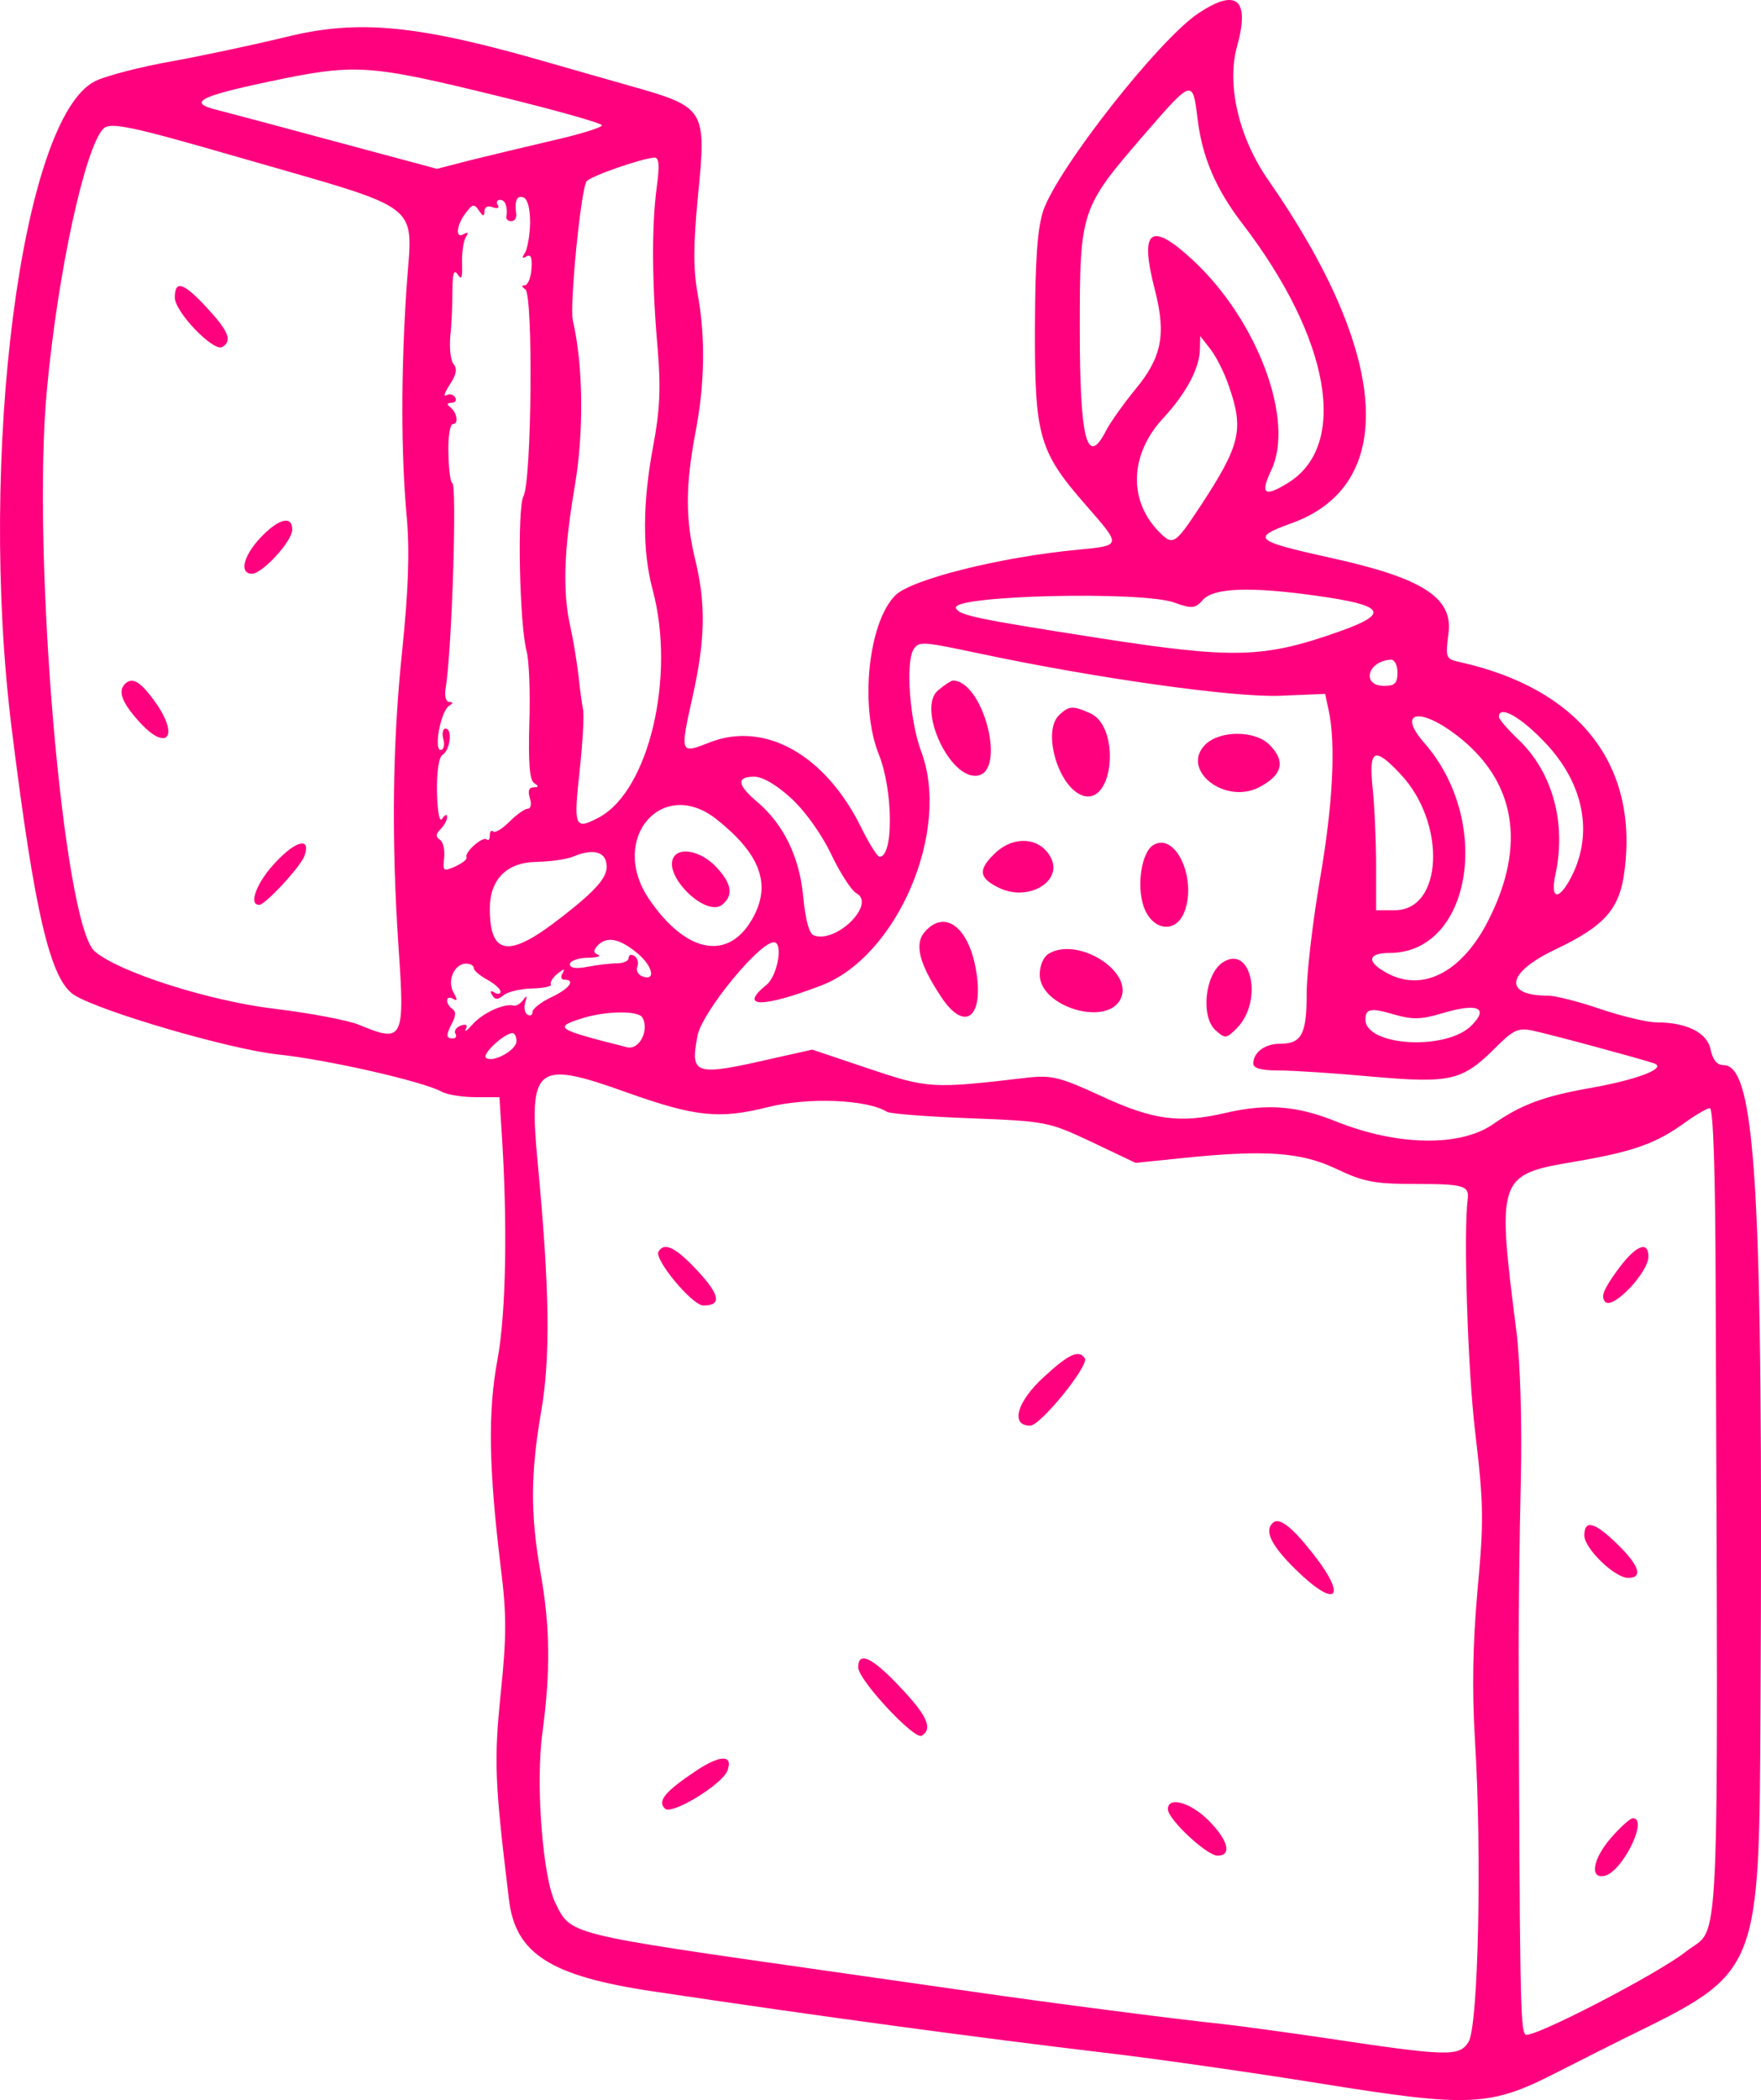 <svg xmlns="http://www.w3.org/2000/svg" version="1.0" preserveAspectRatio="xMidYMid meet" viewBox="50.26 29.59 329.83 393.17">  <g transform="translate(0,1024) scale(0.05,-0.05)" fill="#ff007f" stroke="none"> <path d="M5495 19839 c-149 -99 -528 -582 -582 -740 -22 -68 -30 -183 -31 -441 -1 -406 15 -461 195 -666 129 -148 130 -146 -32 -162 -291 -27 -626 -111 -686 -171 -101 -101 -134 -415 -62 -595 54 -134 56 -384 3 -384 -8 0 -39 49 -68 108 -135 275 -364 403 -572 319 -107 -42 -108 -41 -61 170 48 214 51 347 11 513 -38 154 -37 281 0 477 36 186 38 361 8 524 -16 89 -16 182 2 366 32 323 27 330 -252 409 -109 31 -243 69 -298 85 -496 144 -721 167 -996 98 -112 -27 -303 -68 -423 -90 -120 -21 -251 -55 -290 -75 -276 -139 -439 -1404 -312 -2424 86 -693 145 -942 235 -998 100 -62 583 -203 762 -222 183 -19 540 -100 613 -139 21 -12 79 -21 128 -21 l89 0 8 -125 c23 -346 17 -683 -15 -856 -37 -197 -33 -409 12 -780 22 -174 22 -258 0 -470 -26 -256 -23 -332 31 -776 25 -201 156 -284 538 -341 621 -93 1212 -173 1710 -232 193 -23 548 -74 790 -113 567 -91 637 -87 892 44 103 52 215 109 248 125 512 251 505 234 510 1264 10 1913 -17 2380 -139 2380 -24 0 -40 20 -48 58 -12 63 -89 102 -202 102 -35 0 -130 23 -211 50 -81 28 -169 50 -195 50 -170 0 -158 85 24 172 188 89 244 152 262 299 50 398 -173 679 -617 778 -53 12 -55 15 -43 107 18 134 -96 208 -444 284 -284 63 -296 74 -144 129 401 144 367 633 -87 1285 -110 158 -157 357 -117 500 49 177 -1 220 -144 125z m-2630 -309 c217 -53 395 -103 395 -111 0 -8 -83 -34 -185 -57 -102 -24 -241 -57 -309 -74 l-124 -32 -376 101 c-207 56 -406 109 -442 118 -118 28 -79 51 186 107 326 69 372 66 855 -52z m2626 -85 c17 -144 68 -264 168 -394 329 -429 400 -830 171 -971 -89 -55 -105 -42 -63 47 89 186 -50 559 -290 784 -163 152 -205 120 -145 -111 42 -165 25 -251 -75 -371 -44 -54 -94 -124 -110 -156 -70 -135 -97 -31 -97 383 0 444 3 453 242 729 179 207 181 208 199 60z m-3601 -143 c719 -208 660 -163 638 -492 -21 -315 -21 -619 1 -860 11 -128 6 -271 -17 -496 -37 -351 -41 -709 -14 -1111 24 -349 18 -361 -148 -292 -41 17 -184 44 -317 60 -243 29 -583 137 -673 215 -118 101 -237 1493 -179 2104 41 441 143 908 212 977 26 25 106 8 497 -105z m1575 -117 c-19 -144 -18 -358 4 -605 12 -146 8 -229 -17 -362 -40 -212 -41 -394 -2 -538 87 -324 -14 -751 -200 -852 -93 -49 -97 -39 -73 179 11 104 17 206 12 226 -4 20 -12 78 -17 127 -6 50 -19 131 -30 180 -30 133 -25 284 16 526 35 204 32 456 -7 622 -13 57 31 499 52 522 18 20 203 84 252 88 19 2 22 -26 10 -113z m-474 -131 c-1 -46 -10 -97 -19 -112 -13 -20 -11 -24 5 -14 17 10 22 -4 19 -47 -2 -33 -14 -61 -25 -61 -13 0 -12 -6 2 -15 30 -20 24 -718 -7 -775 -24 -45 -15 -481 12 -581 9 -33 14 -155 10 -269 -4 -148 1 -213 18 -224 18 -12 18 -15 -2 -16 -18 0 -22 -14 -14 -40 7 -22 4 -40 -8 -40 -11 0 -42 -22 -69 -49 -27 -27 -54 -43 -61 -36 -7 6 -12 0 -12 -15 0 -15 -5 -21 -12 -15 -13 14 -85 -49 -75 -67 3 -7 -16 -22 -42 -34 -45 -20 -48 -18 -42 32 3 30 -4 60 -16 68 -16 10 -16 21 2 39 14 14 25 34 25 46 0 12 -8 9 -18 -6 -10 -17 -18 21 -20 99 -1 78 7 131 21 140 29 18 38 98 11 98 -10 0 -14 -18 -8 -40 6 -22 1 -40 -10 -40 -27 0 0 145 31 165 16 10 16 14 1 15 -13 0 -19 23 -13 55 23 140 43 765 24 765 -6 0 -13 50 -14 110 -2 61 6 110 16 110 24 0 16 45 -11 65 -12 9 -10 15 6 15 15 0 21 9 14 20 -7 12 -22 15 -33 8 -12 -7 -6 11 13 40 24 36 29 60 14 77 -11 14 -16 61 -12 105 5 44 8 121 8 170 0 65 6 82 20 60 14 -22 18 -11 16 42 -1 39 5 84 14 98 11 17 8 21 -7 12 -33 -21 -29 33 7 79 25 34 32 35 49 9 16 -23 20 -24 21 -3 0 16 12 23 31 15 18 -6 26 -3 19 8 -7 11 -3 20 9 20 19 0 29 -28 23 -65 -1 -8 7 -15 19 -15 11 0 19 11 18 25 -7 52 2 73 27 64 16 -6 25 -43 25 -95z m2618 -613 c56 -161 43 -219 -106 -446 -99 -150 -104 -153 -163 -91 -109 118 -100 286 22 418 88 95 138 190 138 262 l1 46 39 -50 c21 -27 53 -90 69 -139z m324 -783 c259 -36 281 -66 93 -133 -287 -102 -396 -105 -911 -25 -461 72 -520 85 -529 112 -16 47 695 64 818 20 67 -24 78 -23 108 11 40 44 178 49 421 15z m-1253 -218 c435 -92 948 -164 1120 -157 l169 7 13 -60 c28 -127 16 -355 -32 -632 -27 -158 -50 -351 -50 -429 0 -154 -19 -189 -100 -189 -56 0 -100 -32 -100 -74 0 -18 30 -26 95 -26 52 0 209 -10 349 -23 294 -26 339 -16 463 108 67 67 85 76 140 64 63 -13 396 -103 453 -122 53 -18 -61 -62 -245 -94 -167 -30 -252 -61 -355 -133 -124 -87 -360 -83 -590 9 -147 59 -258 68 -414 32 -171 -40 -270 -27 -461 61 -160 74 -190 81 -282 71 -356 -42 -371 -41 -594 34 l-211 71 -139 -31 c-304 -70 -319 -65 -291 83 17 88 231 350 286 350 36 0 14 -125 -27 -159 -107 -86 -18 -88 204 -3 285 108 487 580 375 876 -43 116 -59 332 -29 382 20 32 31 31 253 -16z m1560 -70 c0 -40 -10 -50 -50 -50 -86 0 -63 93 25 98 14 1 25 -20 25 -48z m539 -248 c151 -150 195 -334 122 -497 -50 -109 -92 -115 -69 -10 41 192 -11 382 -139 504 -40 38 -73 76 -73 85 0 43 72 6 159 -82z m-317 13 c221 -170 262 -410 119 -692 -98 -194 -245 -271 -379 -199 -79 42 -75 76 8 76 307 0 388 493 130 787 -102 116 -19 136 122 28z m-211 -145 c173 -183 160 -510 -21 -510 l-70 0 0 167 c0 92 -6 222 -13 290 -15 147 6 157 104 53z m-2281 -92 c52 -48 114 -135 149 -209 33 -69 75 -135 95 -146 73 -41 -77 -189 -161 -157 -17 7 -31 59 -39 145 -14 149 -74 272 -174 356 -73 62 -77 93 -10 93 32 0 85 -31 140 -82z m-280 -78 c160 -127 203 -238 140 -360 -89 -173 -253 -147 -395 64 -150 224 51 458 255 296z m-417 -151 c20 -52 -17 -101 -167 -217 -194 -152 -266 -143 -266 34 0 110 64 174 176 175 52 1 112 10 134 19 63 27 110 23 123 -11z m121 -351 c58 -49 69 -106 16 -85 -15 6 -23 22 -17 37 5 14 0 32 -12 39 -11 7 -21 4 -21 -8 0 -11 -20 -20 -45 -20 -25 0 -74 -6 -110 -13 -42 -8 -65 -5 -65 10 0 12 29 23 65 24 36 0 54 6 41 11 -19 8 -19 16 -2 35 34 36 83 26 150 -30z m-614 -55 c0 -9 23 -28 50 -43 28 -15 50 -35 50 -45 0 -9 -10 -11 -23 -3 -15 9 -18 5 -8 -10 11 -18 21 -18 43 0 16 13 63 24 106 25 43 1 75 8 71 15 -5 8 7 26 25 41 23 18 29 19 19 2 -9 -14 -6 -25 6 -25 44 0 19 -34 -49 -66 -38 -18 -70 -43 -70 -55 0 -12 -9 -16 -19 -10 -11 7 -14 28 -8 47 8 25 6 27 -8 8 -10 -14 -27 -24 -37 -21 -34 9 -116 -28 -153 -71 -21 -23 -32 -31 -25 -17 8 16 1 20 -19 13 -17 -7 -26 -20 -20 -30 6 -10 2 -18 -10 -18 -26 0 -26 12 -1 60 13 25 13 42 0 50 -11 7 -20 21 -20 32 0 11 10 14 23 6 16 -10 16 -3 1 24 -25 44 3 108 47 108 16 0 29 -7 29 -17z m3627 -169 c134 40 177 21 110 -46 -95 -95 -397 -77 -397 23 0 41 21 44 106 19 69 -20 101 -20 181 4z m-2996 -15 c28 -47 -11 -124 -57 -112 -266 67 -277 74 -169 108 87 28 210 30 226 4z m-471 -89 c0 -35 -92 -84 -115 -62 -14 14 69 91 100 92 8 0 15 -14 15 -30z m415 -193 c256 -91 345 -100 528 -54 148 37 370 29 445 -18 11 -7 151 -18 311 -24 286 -11 294 -13 456 -89 l164 -78 166 17 c316 33 452 24 585 -39 105 -50 143 -57 305 -57 174 0 195 -7 188 -58 -16 -121 0 -636 28 -870 32 -271 33 -331 9 -592 -18 -203 -21 -372 -10 -558 27 -431 13 -1077 -24 -1135 -35 -55 -77 -54 -536 15 -143 21 -318 45 -390 53 -157 16 -659 81 -920 119 -104 15 -356 51 -560 80 -974 139 -956 134 -1015 255 -47 96 -74 446 -48 636 31 233 29 396 -7 600 -38 218 -38 367 2 601 36 205 32 462 -13 937 -34 361 -6 382 336 259z m4077 -742 c9 -2589 19 -2371 -111 -2474 -106 -84 -576 -327 -601 -311 -20 12 -22 140 -26 1430 0 149 3 437 8 640 5 224 -2 445 -16 560 -74 579 -71 590 215 638 223 38 308 68 419 149 39 28 79 51 90 52 13 1 21 -241 22 -684z"/> <path d="M1660 18774 c0 -54 146 -205 178 -185 38 23 24 58 -57 146 -89 96 -121 106 -121 39z"/> <path d="M1981 17875 c-65 -69 -80 -135 -32 -135 39 0 151 122 151 165 0 55 -52 41 -119 -30z"/> <path d="M1473 17327 c-26 -27 -12 -67 49 -136 106 -121 159 -65 65 68 -55 77 -86 96 -114 68z"/> <path d="M2039 16661 c-71 -74 -105 -161 -63 -161 23 0 156 144 170 184 24 70 -31 58 -107 -23z"/> <path d="M4520 17304 c-81 -65 42 -335 146 -320 111 15 22 356 -92 356 -5 0 -30 -16 -54 -36z"/> <path d="M4971 17209 c-62 -63 0 -271 91 -300 115 -36 141 256 28 308 -67 30 -81 29 -119 -8z"/> <path d="M5520 17100 c-94 -94 74 -227 203 -159 87 46 99 97 37 159 -54 54 -186 54 -240 0z"/> <path d="M4728 16689 c-60 -59 -55 -89 19 -125 109 -54 242 24 194 114 -41 77 -142 83 -213 11z"/> <path d="M5324 16723 c-42 -27 -61 -147 -36 -225 30 -94 121 -109 154 -24 48 126 -35 302 -118 249z"/> <path d="M4471 16401 c-42 -46 -24 -119 60 -246 90 -136 163 -75 129 108 -29 156 -116 219 -189 138z"/> <path d="M4935 16318 c-21 -12 -35 -44 -35 -79 0 -122 255 -197 304 -89 46 102 -161 231 -269 168z"/> <path d="M5586 16285 c-67 -44 -84 -202 -28 -254 37 -33 41 -32 80 7 100 100 55 316 -52 247z"/> <path d="M3529 16679 c-42 -68 121 -228 182 -178 43 36 35 80 -25 143 -54 56 -133 74 -157 35z"/> <path d="M3472 15202 c-18 -28 126 -202 168 -202 69 0 63 38 -22 130 -81 87 -124 109 -146 72z"/> <path d="M4914 14731 c-100 -92 -125 -181 -50 -181 39 0 221 225 205 252 -22 34 -60 17 -155 -71z"/> <path d="M5772 14185 c-31 -30 -4 -84 84 -171 156 -154 201 -111 64 61 -79 100 -125 134 -148 110z"/> <path d="M4220 13645 c0 -47 211 -273 238 -256 42 26 21 75 -81 182 -105 112 -157 136 -157 74z"/> <path d="M3616 13260 c-120 -80 -149 -115 -120 -144 25 -25 214 90 234 142 23 60 -26 60 -114 2z"/> <path d="M5380 13114 c0 -38 146 -174 186 -174 55 0 40 58 -34 132 -68 68 -152 91 -152 42z"/> <path d="M7061 15128 c-51 -71 -60 -96 -42 -115 29 -28 161 111 161 170 0 64 -51 40 -119 -55z"/> <path d="M6940 14139 c0 -49 114 -159 164 -159 57 0 42 46 -40 126 -85 83 -124 94 -124 33z"/> <path d="M7042 13009 c-69 -78 -84 -156 -28 -145 67 12 168 216 108 216 -10 0 -46 -32 -80 -71z"/> </g> </svg>